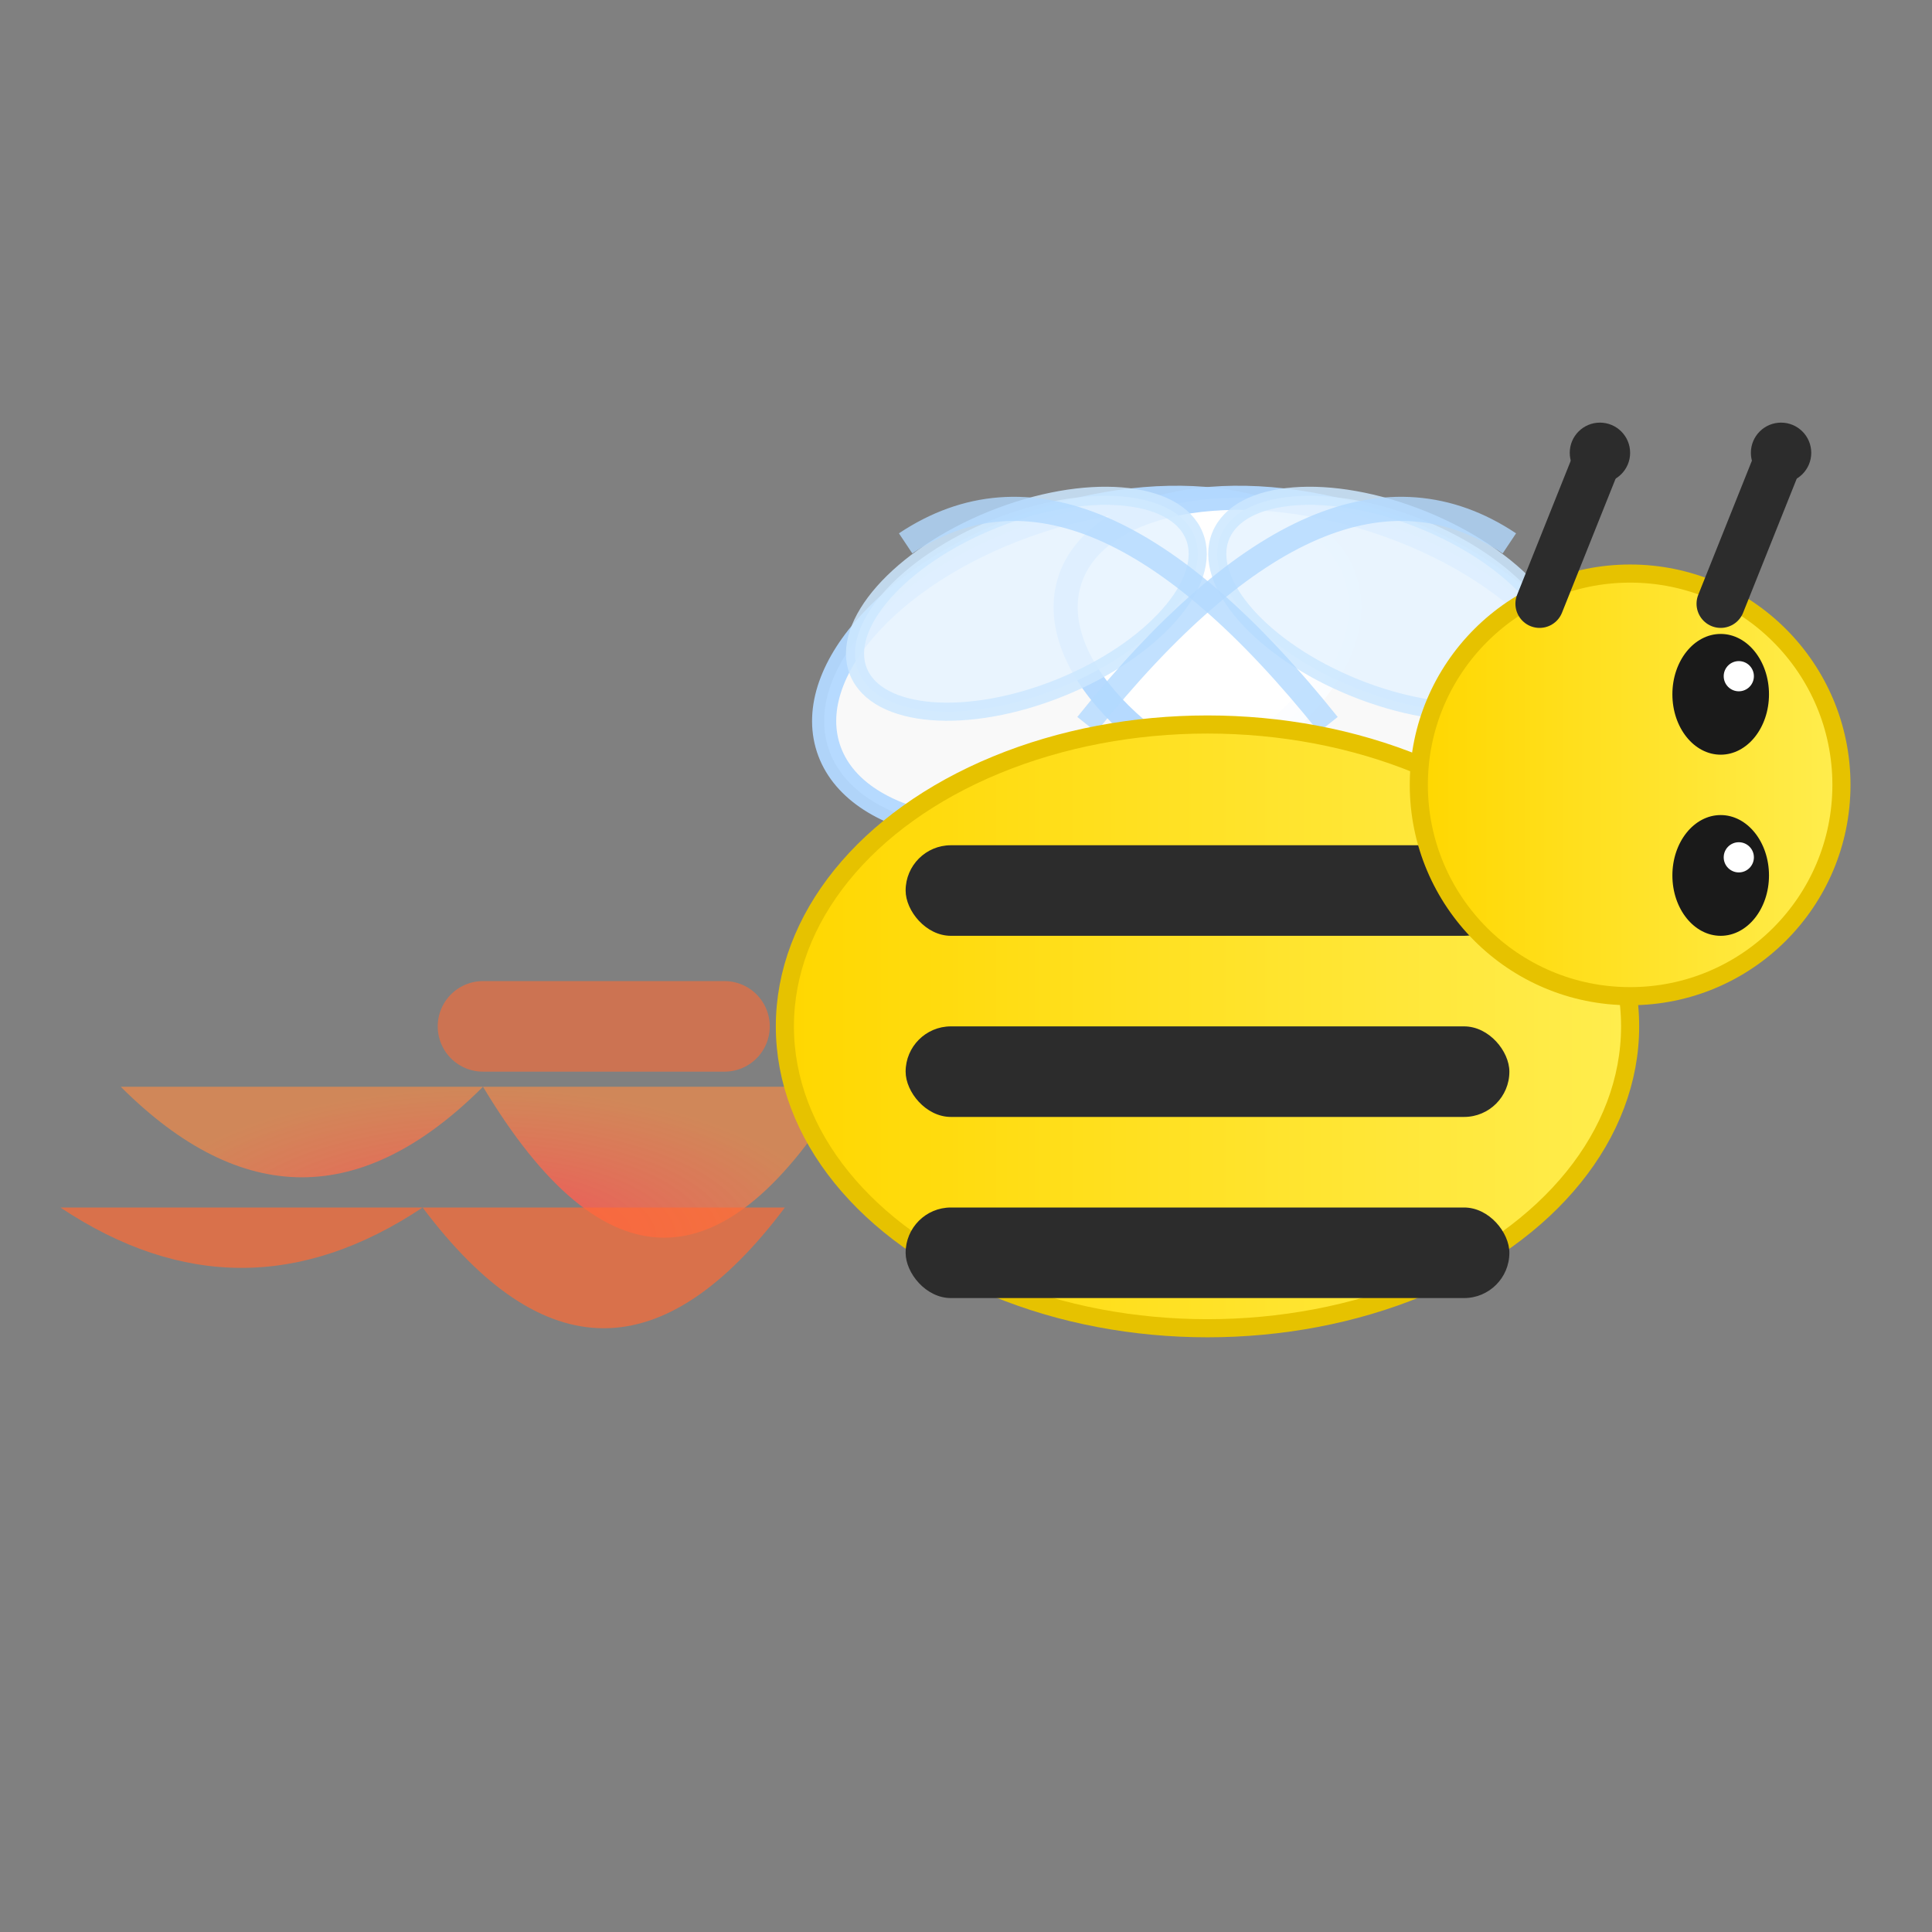 <svg xmlns="http://www.w3.org/2000/svg" viewBox="0 0 32 32">
  <rect x="0" y="0" width="32" height="32" fill="#808080" stroke="none"/>
  <defs>
    <linearGradient id="beeGradientSmall" x1="0%" y1="0%" x2="100%" y2="0%">
      <stop offset="0%" style="stop-color:#ffd700;stop-opacity:1" />
      <stop offset="100%" style="stop-color:#ffed4e;stop-opacity:1" />
    </linearGradient>
    <radialGradient id="flameGradientSmall" cx="50%" cy="50%" r="50%">
      <stop offset="0%" style="stop-color:#ff4757;stop-opacity:1" />
      <stop offset="100%" style="stop-color:#ff8c42;stop-opacity:0.7" />
    </radialGradient>
  </defs>
  
  <!-- Enhanced rocket flames -->
  <path d="M2 18 Q5 21 8 18 Q11 23 14 18" fill="url(#flameGradientSmall)" opacity="0.9"/>
  <path d="M1 20 Q4 22 7 20 Q10 24 13 20" fill="#ff6b35" opacity="0.7"/>
  
  <!-- Wings positioned behind the bee body - made bigger for better visibility -->
  <ellipse cx="18" cy="11" rx="4.5" ry="2.5" fill="#ffffff" opacity="0.95" stroke="#b3d9ff" stroke-width="0.4" transform="rotate(-18 18 11)"/>
  <ellipse cx="22" cy="11" rx="4.5" ry="2.5" fill="#ffffff" opacity="0.95" stroke="#b3d9ff" stroke-width="0.4" transform="rotate(18 22 11)"/>
  <ellipse cx="17" cy="10" rx="3" ry="1.5" fill="#e6f3ff" opacity="0.85" stroke="#cce7ff" stroke-width="0.3" transform="rotate(-22 17 10)"/>
  <ellipse cx="23" cy="10" rx="3" ry="1.5" fill="#e6f3ff" opacity="0.85" stroke="#cce7ff" stroke-width="0.3" transform="rotate(22 23 10)"/>
  
  <!-- Wing details for better visibility -->
  <path d="M15 9 Q18 7 22 12" stroke="#b3d9ff" stroke-width="0.4" fill="none" opacity="0.8"/>
  <path d="M25 9 Q22 7 18 12" stroke="#b3d9ff" stroke-width="0.4" fill="none" opacity="0.8"/>
  
  <!-- Main bee body with gradient (now in front of wings) -->
  <ellipse cx="20" cy="17" rx="7" ry="5" fill="url(#beeGradientSmall)" stroke="#e6c200" stroke-width="0.3"/>
  
  <!-- Simplified bee stripes -->
  <rect x="15" y="14" width="10" height="1.5" fill="#2c2c2c" rx="0.75"/>
  <rect x="15" y="17" width="10" height="1.5" fill="#2c2c2c" rx="0.75"/>
  <rect x="15" y="20" width="10" height="1.5" fill="#2c2c2c" rx="0.75"/>
  
  <!-- Bee head moved up and forward for better bee-like appearance -->
  <circle cx="27" cy="13" r="3.5" fill="url(#beeGradientSmall)" stroke="#e6c200" stroke-width="0.3"/>
  
  <!-- Simple eyes with shine positioned on raised head -->
  <ellipse cx="28.5" cy="11.5" rx="0.8" ry="1" fill="#1a1a1a"/>
  <ellipse cx="28.5" cy="14.5" rx="0.8" ry="1" fill="#1a1a1a"/>
  <circle cx="28.8" cy="11.2" r="0.25" fill="#ffffff"/>
  <circle cx="28.8" cy="14.2" r="0.25" fill="#ffffff"/>
  
  <!-- Antennae on raised head -->
  <line x1="25.5" y1="10" x2="26.5" y2="7.5" stroke="#2c2c2c" stroke-width="0.8" stroke-linecap="round"/>
  <line x1="28.5" y1="10" x2="29.5" y2="7.5" stroke="#2c2c2c" stroke-width="0.8" stroke-linecap="round"/>
  <circle cx="26.5" cy="7.5" r="0.5" fill="#2c2c2c"/>
  <circle cx="29.5" cy="7.5" r="0.5" fill="#2c2c2c"/>
  
  <!-- Small motion line -->
  <line x1="8" y1="17" x2="12" y2="17" stroke="#ff6b35" stroke-width="1.5" opacity="0.6" stroke-linecap="round"/>
</svg> 